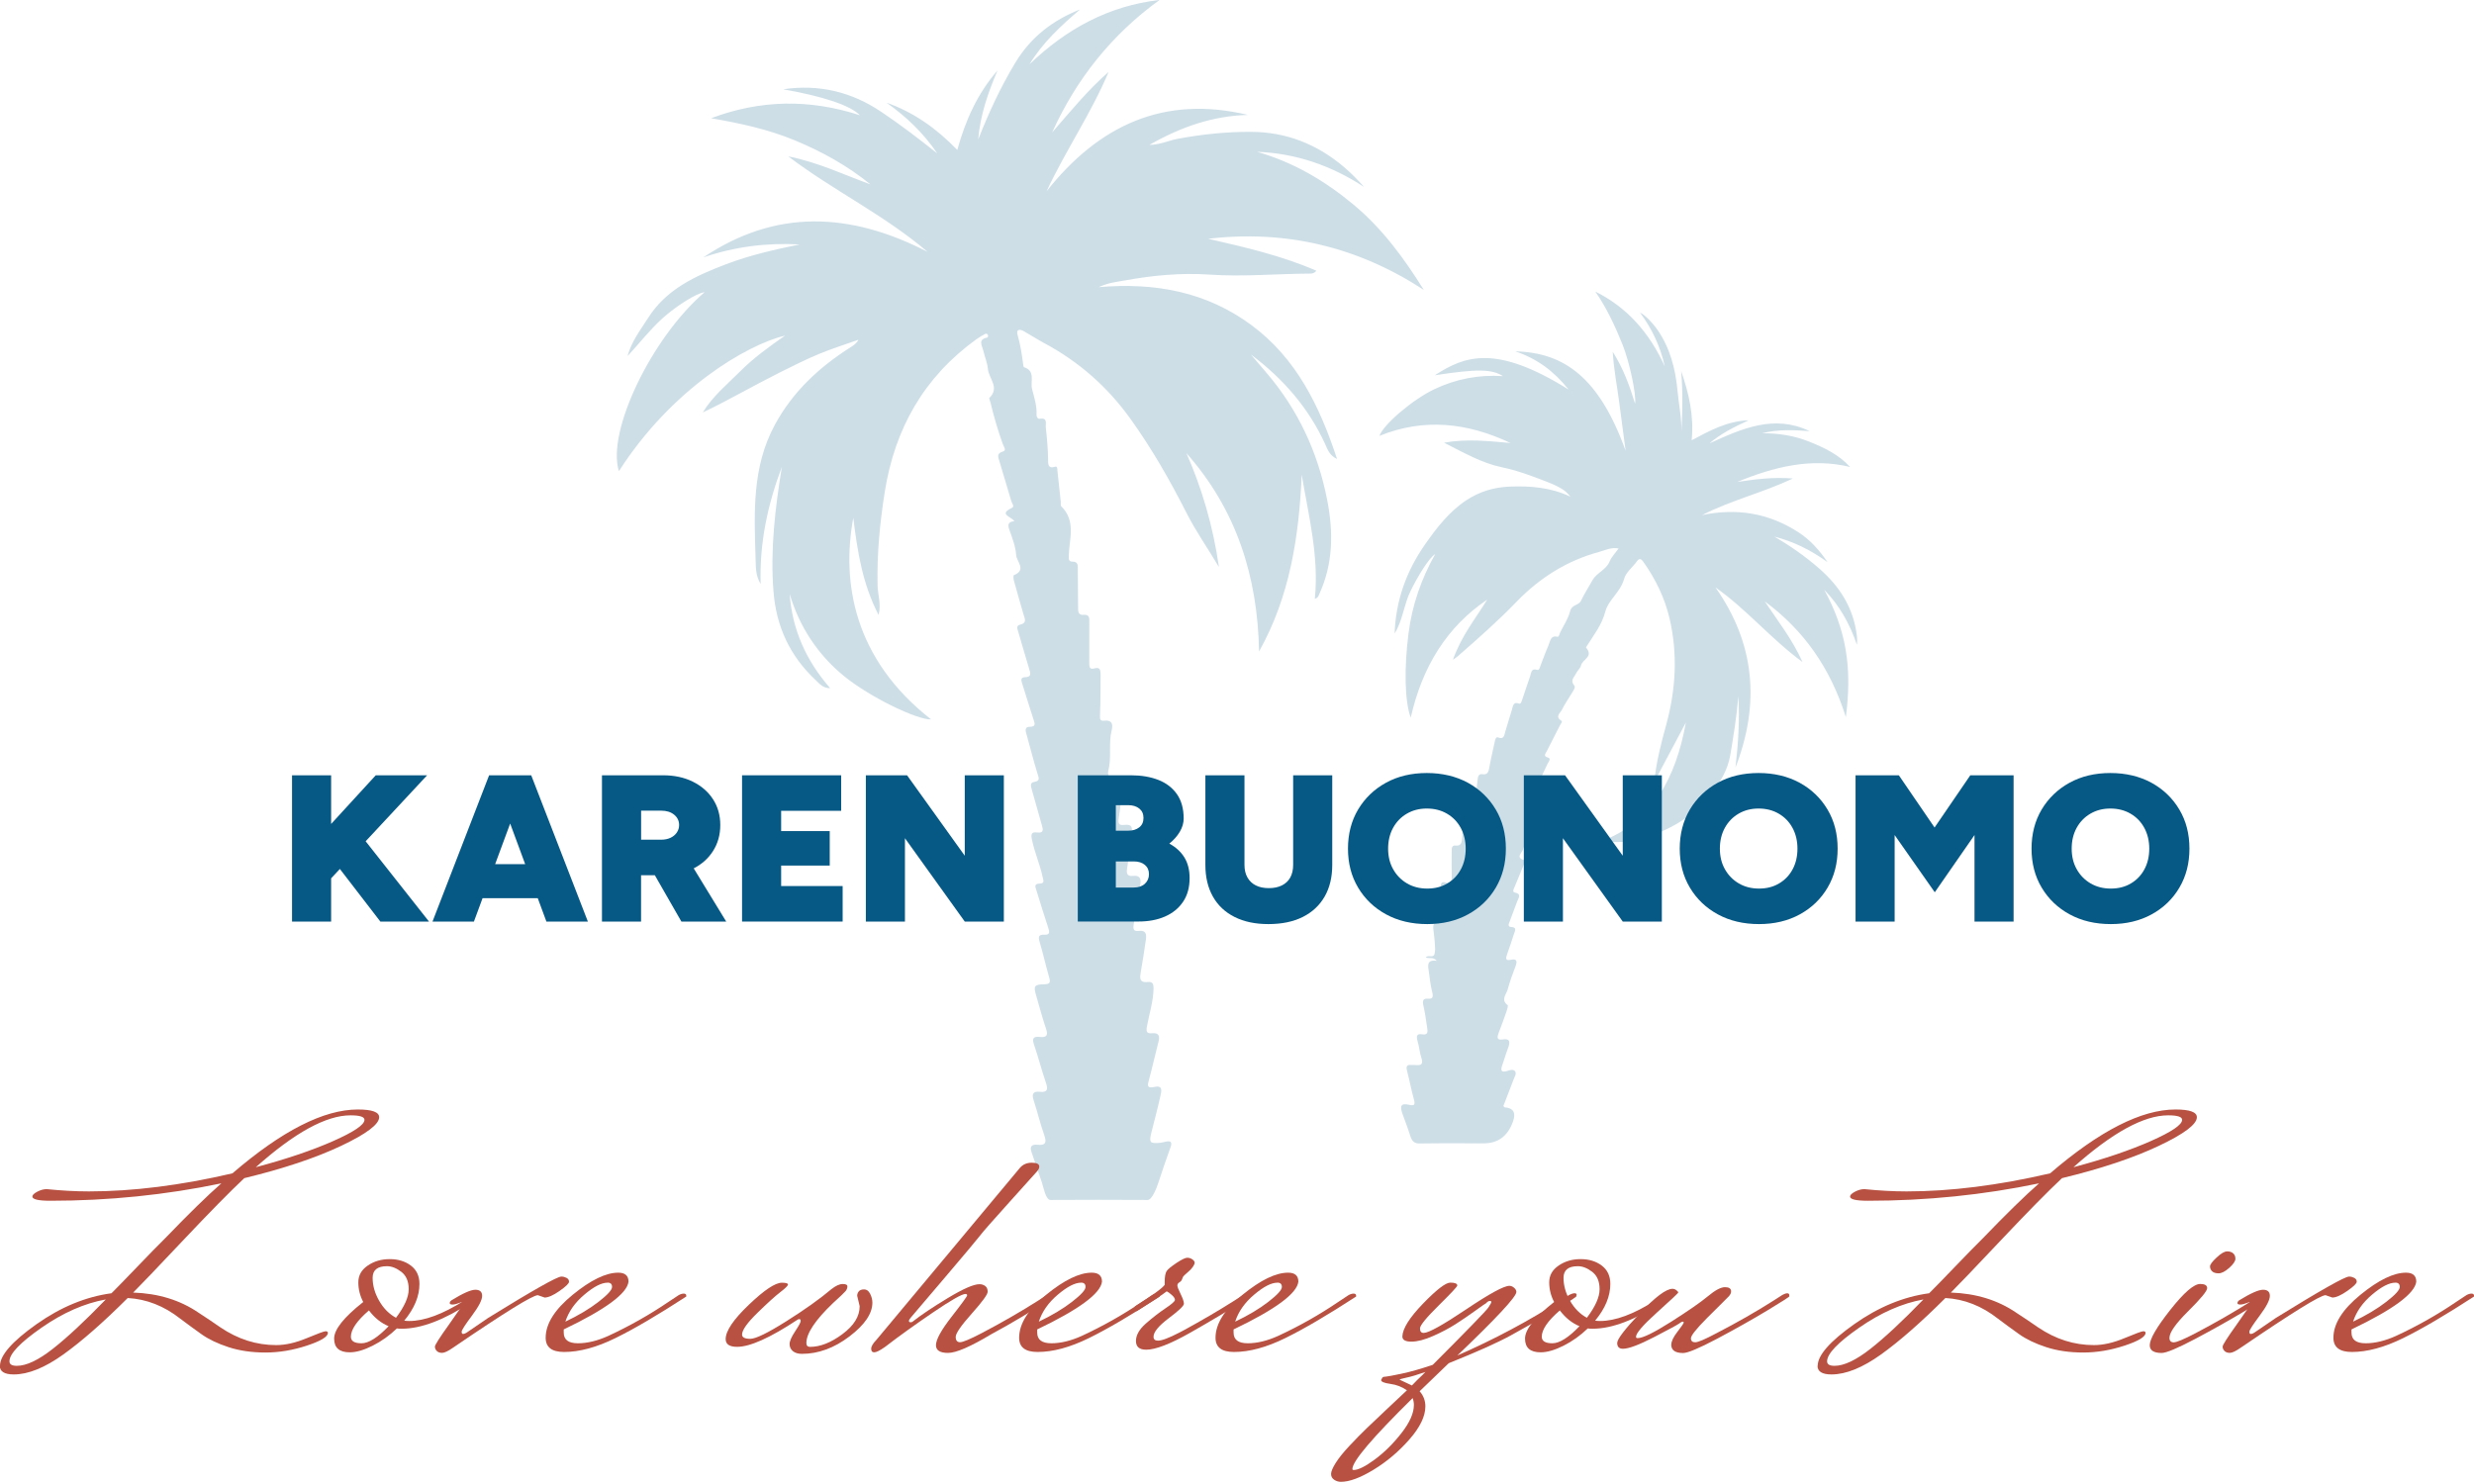 <?xml version="1.0" encoding="UTF-8"?><svg id="a" xmlns="http://www.w3.org/2000/svg" viewBox="0 0 500 300"><g id="b"><path id="c" d="M143.72,23.9c9.89-3.73,19.84-3.93,30.07-.6-1.95-2.01-7.44-3.82-15.51-5.25,7.24-1.07,13.8.51,19.83,4.56,3.9,2.61,7.61,5.47,11.3,8.39-2.75-4.08-6.24-7.4-10.24-10.25,5.47,1.94,10.07,5.19,14.3,9.56,1.67-6.06,4.12-11.46,8.13-16.06-1.92,4.48-3.5,9.03-3.9,13.94,2.12-5.37,4.52-10.59,7.51-15.53,3.11-5.15,7.55-8.57,13.07-10.75-3.85,3.29-7.55,6.69-10.22,11.09,7.41-7.12,15.96-11.82,26.29-13.01-9.67,7-16.81,15.97-21.71,26.78,3.67-4.2,7.18-8.54,11.41-12.23-3.53,8.39-8.68,15.87-12.54,24.13,10.53-13.29,23.68-19.51,40.69-15.44-7.04.2-13.48,2.39-19.92,6.07,2.26-.06,3.92-.9,5.68-1.23,4.93-.92,9.87-1.44,14.89-1.42,7.16.04,13.37,2.52,18.78,7.12,1.43,1.22,2.76,2.57,4.05,4.02-6.58-4.3-13.73-6.8-21.63-7.1,7.32,2.09,13.7,5.84,19.52,10.69,5.82,4.85,10.2,10.84,14.18,17.22-13.3-8.68-27.8-12.18-43.57-10.33,7.38,1.7,14.77,3.38,21.87,6.46-.37.48-.83.58-1.3.58-6.78.03-13.53.67-20.34.2-5.65-.39-11.38.15-17.01,1.17-1.66.3-3.36.45-5.36,1.37,11.47-1,21.84.98,30.89,7.68,9.07,6.71,13.76,16.34,17.29,27.05-1.53-.71-1.9-1.9-2.38-2.95-3.37-7.4-8.54-13.31-15.03-18.16,1.02,1.2,2.03,2.4,3.06,3.59,6.44,7.49,10.47,16.14,12.36,25.83,1.27,6.51,1.22,12.89-1.62,19.04-.15.33-.22.74-.88.92.87-8.6-1.27-16.8-2.65-25.09-.55,12.48-2.38,24.6-8.62,35.74-.28-15.13-4.57-28.67-14.68-40.09,3.15,7.2,5.36,14.65,6.57,23.02-2.34-3.93-4.66-7.22-6.49-10.82-3.37-6.64-7.05-13.09-11.4-19.15-4.65-6.48-10.44-11.56-17.44-15.31-1.39-.75-2.72-1.62-4.1-2.39-.31-.18-.77-.36-1.05-.25-.39.15-.31.68-.21,1.02.57,1.96.87,3.96,1.13,5.98.02.18.07.48.17.52,2.36.74,1.25,2.92,1.61,4.36.42,1.68,1.01,3.42.91,5.23-.02.41.25.9.61.84,1.73-.29,1.18.96,1.27,1.78.24,2.15.43,4.29.46,6.46.01.71-.13,1.96,1.43,1.45.5-.17.43.51.46.84.24,2.08.45,4.16.67,6.24.03.32-.07.76.11.93,3.01,2.96,1.6,6.58,1.51,9.99-.02.65-.06,1.19.77,1.19,1.19,0,1.04.85,1.05,1.61.02,2.55.05,5.1.06,7.65,0,.81,0,1.59,1.16,1.49,1.19-.1,1.12.73,1.11,1.51,0,2.74,0,5.49-.01,8.23,0,.81.04,1.39,1.15,1.07.99-.29,1.15.41,1.14,1.22-.04,2.74.01,5.49-.12,8.22-.04.83,0,1.26.89,1.15,1.56-.19,1.76.77,1.48,1.88-.69,2.69.01,5.48-.67,8.16-.26,1.01.19,1.6,1.32,1.46,1.15-.14,1.34.49,1.36,1.49.05,2.24-.24,4.46-.59,6.64-.19,1.2.03,1.56,1.13,1.44,1.56-.17,1.66.43,1.47,1.89-.3,2.26-.51,4.53-.9,6.79-.14.82-.19,1.79,1.13,1.63,1.77-.21,1.7.97,1.46,2.06-.55,2.55-.82,5.14-1.26,7.7-.18,1.05-.01,1.49,1.04,1.36,1.48-.19,1.56.74,1.41,1.77-.3,2.13-.63,4.26-1,6.39-.21,1.23-.45,2.38,1.44,2.17.99-.11,1.12.51,1.11,1.32-.04,2.63-.87,5.12-1.34,7.67-.2,1.09,0,1.45,1.04,1.36,1.43-.13,1.59.61,1.29,1.77-.65,2.52-1.21,5.06-1.89,7.57-.3,1.12-.58,1.9,1.16,1.51,1.71-.38,1.31,1,1.13,1.83-.54,2.48-1.21,4.93-1.82,7.39-.51,2.06-.32,2.28,1.85,2.07.38-.04.74-.15,1.11-.23,1.03-.22,1.25.17.91,1.12-.85,2.39-1.69,4.79-2.47,7.2-.27.84-1.23,3.48-2.17,3.48-6.74-.04-12.91-.04-19.65,0-.93,0-1.42-2.65-1.69-3.47-.71-2.1-1.45-4.19-2.15-6.3-.4-1.2.26-1.49,1.27-1.39,1.56.15,1.87-.41,1.35-1.89-.82-2.33-1.39-4.75-2.16-7.11-.42-1.28-.11-1.84,1.24-1.71,1.47.15,1.73-.4,1.26-1.77-.89-2.58-1.55-5.23-2.44-7.81-.45-1.32.02-1.64,1.18-1.51,1.53.17,1.68-.44,1.23-1.76-.74-2.16-1.3-4.38-1.95-6.57-.58-1.94-.42-2.28,1.6-2.31,1.24-.02,1.31-.42,1.01-1.44-.69-2.38-1.23-4.8-1.93-7.17-.3-.99-.19-1.46.94-1.41,1.27.06,1.06-.64.78-1.49-.82-2.47-1.58-4.96-2.35-7.45-.2-.66-.59-1.38.67-1.4,1.06-.02.71-.7.57-1.36-.54-2.55-1.63-4.94-2.15-7.51-.23-1.13-.13-1.6,1.05-1.46,1.36.15,1.22-.55.95-1.48-.7-2.38-1.32-4.77-2.02-7.15-.19-.65-.43-1.43.41-1.57,1.31-.22,1.02-.76.73-1.68-.84-2.73-1.52-5.5-2.3-8.25-.2-.7-.08-1.24.66-1.23,1.42,0,1.1-.69.81-1.56-.79-2.41-1.52-4.84-2.29-7.26-.2-.62-.3-1.19.59-1.21,1.38-.03,1.12-.79.85-1.68-.76-2.49-1.47-4.99-2.2-7.48-.16-.55-.49-1.26.3-1.44,1.57-.36.99-1.28.73-2.18-.65-2.25-1.3-4.5-1.92-6.76-.1-.35-.13-1.04,0-1.09,2.62-1.04.55-2.76.46-4.03-.11-1.73-.77-3.46-1.37-5.12-.39-1.08-.24-1.65.99-1.75-.52-.93-3.32-1.37-.46-2.71.57-.26-.03-.94-.15-1.37-.77-2.69-1.61-5.35-2.39-8.03-.21-.74-.68-1.58.65-1.96.88-.25.23-.98.08-1.4-1.03-2.81-1.85-5.67-2.55-8.57-.07-.31-.32-.78-.21-.89,2.15-2.09-.14-3.94-.31-5.89-.11-1.25-.65-2.45-.93-3.68-.23-1-1.16-2.28.82-2.63.08-.01.19-.34.14-.47-.09-.25-.34-.41-.61-.25-.61.34-1.22.68-1.78,1.09-10.54,7.63-16.44,17.99-18.48,30.83-1,6.31-1.6,12.59-1.45,18.96.04,1.86.77,3.69.2,5.91-3.29-6.35-4.29-12.98-5.11-19.65-2.39,12.99.04,28.51,15.73,40.77-2.7.15-12.36-4.46-17.63-8.78-5.31-4.35-8.97-9.93-10.96-16.58.53,7.22,3.32,13.47,8.19,19.05-1.48.02-2.22-.97-2.96-1.66-5.16-4.85-7.94-10.75-8.5-17.95-.66-8.51.35-16.81,1.7-25.14-2.83,7.53-4.55,15.28-4.29,23.68-1.06-1.73-.97-3.49-1.02-5.03-.29-9.28-.77-18.59,3.92-27.21,3.65-6.69,8.96-11.61,15.27-15.61.58-.37,1.17-.74,1.6-1.52-2.66.95-5.36,1.79-7.97,2.87-2.69,1.12-5.31,2.44-7.92,3.74-2.61,1.31-5.18,2.7-7.76,4.07-2.57,1.37-5.12,2.76-7.81,4.01,1.97-3.26,4.91-5.65,7.54-8.29,2.68-2.69,5.76-4.93,9.1-7.25-7.81,1.87-22.98,10.83-33.59,27.41-2.54-7.91,6.57-26.97,17.3-36.16-1.57.12-5.9,2.89-8.59,5.35-2.54,2.32-4.62,5.03-6.97,7.55.78-2.92,2.6-5.27,4.17-7.73,3.69-5.81,9.56-8.47,15.67-10.81,4.86-1.86,9.89-2.99,14.96-4.03-6.67-.36-13.17.45-19.48,2.62,14.62-9.82,29.62-9.2,45.33-1.11-8.89-7.56-18.96-12.33-28.17-19.31,6.13,1.22,11.26,3.73,16.61,5.66-4.62-3.75-9.73-6.59-15.21-8.87-5.47-2.28-11.19-3.49-16.99-4.5Z" style="fill:#cddee7; stroke-width:0px;"/><path id="d" d="M336.45,74.04c-.9-4.04-2.6-7.62-5-10.85.95.42,2.59,2.12,3.56,3.53,2.49,3.61,3.6,7.8,4.01,12.22.26,2.77.85,5.51.8,8.33.21-4.08.31-8.16-.06-12.25,1.55,4.44,2.62,8.97,2.13,13.98,3.64-1.93,7.1-3.86,11.51-4.04-3.02,1.4-5.62,2.71-7.93,4.68,6.56-3,13.11-5.93,20.26-2.48-3.2-.25-6.4-.39-9.59.42,3.25,0,6.44.47,9.47,1.69,2.98,1.19,5.93,2.57,8.3,5.13-7.96-1.92-15.44.01-22.8,3.02,3.61-.52,7.21-1.02,11.24-.69-6.2,2.92-12.51,4.4-18.35,7.4,6.89-1.45,13.4-.46,19.48,3.48,2.35,1.52,4.22,3.61,5.87,6.04-3.33-2.43-6.89-4.19-10.77-5.17,3.19,1.83,6.21,3.95,9.03,6.4,4.07,3.55,7,7.88,7.68,13.76.06.56.05,1.13,0,1.72-1.45-4.27-3.56-8.02-6.61-11.13,2.06,3.78,3.6,7.77,4.33,12.11.74,4.36.67,8.74.04,13.62-3.17-10.1-8.68-17.7-16.38-23.38,2.57,3.89,5.49,7.52,7.62,12.25-6.38-4.67-11.35-10.71-17.59-15.08,7.96,11.29,9.07,23.46,4.04,36.42.55-4.78.88-9.59.58-14.44-.32,4-.96,7.94-1.62,11.88-.5,2.98-1.97,5.39-3.67,7.6-4.28,5.55-9.91,8.4-16.28,9.74-1.99.42-3.97.28-6.08.12,10.36-3.99,15.03-12.85,17.05-24.01-2.12,3.99-4.24,7.98-6.37,11.97.37-4.04,1.4-7.84,2.43-11.64,1.91-7.04,2.31-14.15.66-21.29-.98-4.24-2.86-8.05-5.3-11.5-.39-.55-.77-.9-1.32-.13-.86,1.21-2.22,2.22-2.59,3.57-.74,2.69-3.15,4.2-3.78,6.56-.75,2.83-2.37,4.78-3.76,7.02-.06.09-.17.26-.15.29,1.61,1.85-.74,2.38-1.01,3.6-.14.62-.77,1.08-1.04,1.68-.33.72-1.22,1.34-.34,2.38.33.38-.14.97-.38,1.39-.7,1.2-1.52,2.32-2.13,3.57-.3.6-1.44,1.35-.08,2.17.28.17-.11.59-.26.87-.91,1.79-1.84,3.57-2.74,5.37-.22.44-.73.9.26,1.19.76.22.14.86-.03,1.22-.82,1.78-1.69,3.52-2.54,5.28-.13.28-.5.74-.1.84,1.56.38.54,1.24.29,1.84-.42,1.04-1.12,1.96-1.42,3.03-.23.8-1.87,1.81.03,2.67.27.12.02.52-.08.76-.4.99-.89,1.95-1.18,2.98-.19.66-1.56,1.6.23,2.12.44.13.03.71-.1,1.03-.59,1.46-1.21,2.91-1.81,4.37-.16.4-.54,1.03.02,1.15,1.45.29.75,1.11.48,1.84-.48,1.33-.99,2.64-1.48,3.96-.17.47-.51,1.14.26,1.17,1.27.06.79.77.57,1.44-.44,1.34-.86,2.69-1.35,4.01-.35.94-.35,1.44.77,1.18,1.15-.26,1.32.26.89,1.37-.59,1.52-1.14,3.07-1.57,4.65-.27.99-1.46,2.07,0,3.15.13.09-.09.86-.23,1.27-.5,1.44-1.02,2.87-1.57,4.29-.35.9-.44,1.57.76,1.38,1.54-.25,1.6.52,1.09,1.82-.43,1.1-.73,2.26-1.14,3.37-.43,1.16-.1,1.51.95,1.19.55-.17,1.25-.43,1.62.03.39.49-.09,1.16-.3,1.72-.67,1.79-1.37,3.56-2.04,5.31.12.14.18.27.25.28q2.64.19,1.69,2.86-1.56,4.42-5.92,4.42c-4.29,0-8.59-.04-12.88.03-1.07.02-1.6-.39-1.94-1.47-.47-1.51-1.04-2.98-1.58-4.47-.61-1.67-.3-2.25,1.23-1.9,1.16.27,1.4.07,1.03-1.21-.52-1.85-.86-3.76-1.35-5.62-.25-.93-.04-1.29.83-1.2.31.03.62-.02.93.01,1.04.11,1.59-.11,1.12-1.5-.36-1.06-.42-2.24-.75-3.31-.33-1.07-.13-1.58.91-1.4,1.3.23,1.13-.66,1-1.51-.22-1.4-.4-2.82-.72-4.19-.24-1.01-.17-1.59.91-1.5.99.08,1.09-.37.85-1.35-.33-1.31-.49-2.68-.67-4.03-.16-1.19-.57-2.59,1.6-2.27-.78-.91-1.59-.34-2.23-.71.51-.57,1.52.22,1.77-.68.19-.68.1-1.48.06-2.22-.05-.91-.19-1.81-.29-2.72-.1-.92.04-1.62,1.11-1.48.92.12.91-.35.82-1.22-.18-1.87-.08-3.77-.37-5.64-.12-.8-.1-1.52,1.03-1.13.91.31,1.14-.34,1.12-1.25-.04-1.66-.02-3.32-.01-4.99,0-.64-.05-1.38.82-1.27,1.18.14,1.24-.83,1.3-1.65.1-1.37.07-2.75.07-4.12,0-.66.14-1.2.85-1.08,1.38.23,1.47-.84,1.62-1.88.21-1.58.45-3.15.6-4.74.07-.74.36-1.05.99-.95.85.13,1.16-.3,1.32-1.2.31-1.79.75-3.55,1.12-5.33.1-.47.22-1.09.7-.9,1.23.49,1.23-.54,1.47-1.29.44-1.41.83-2.83,1.28-4.23.24-.74.24-1.8,1.46-1.33.4.15.52-.46.65-.82.54-1.55,1.06-3.1,1.58-4.65.25-.76.24-1.74,1.45-1.34.43.14.55-.58.71-.98.52-1.31.97-2.65,1.55-3.93.37-.81.4-2.13,1.81-1.79.34.08.42-.59.59-.92.7-1.4,1.61-2.74,1.99-4.24.36-1.42,1.71-1.09,2.21-2.14.67-1.41,1.53-2.71,2.28-4.08.89-1.61,2.77-2.07,3.52-3.89.37-.9,1.11-1.62,1.79-2.57-1.48-.31-2.73.36-3.94.69-6.34,1.71-11.93,5.15-16.67,10.06-3.78,3.92-7.81,7.46-11.86,11-.19.17-.41.31-1.01.75,1.71-4.86,4.57-8.33,6.92-12.16-8.13,5.48-13.11,13.52-15.45,23.84-1.23-3.26-1.35-9.97-.45-17.02.73-5.73,2.57-10.99,5.39-16.03-1.25.78-3.46,4.36-5,7.51-1.33,2.73-1.58,5.96-3.2,8.54.24-6.74,2.43-12.66,6.1-17.93,2.4-3.45,4.96-6.74,8.4-9.01,2.68-1.76,5.58-2.62,8.67-2.75,4.2-.18,8.34.13,12.35,2.03-.92-1.24-2.16-2.01-4.98-3.1-2.92-1.13-5.84-2.22-8.89-2.85-4.04-.84-7.66-2.94-11.66-4.96,4.7-.84,9.06-.31,13.43.06-8.64-4.08-17.42-5.12-26.49-1.44.84-2.36,6.81-7.4,11.11-9.44,4.39-2.08,8.97-2.95,13.86-2.64-2.25-1.45-5.31-1.47-13.77-.17,6.03-3.93,12.34-6.31,27.04,2.89-2.98-3.72-6.33-6.22-10.78-7.73,9.84.25,16.95,5.23,22.3,20.11-.43-3.25-.88-6.5-1.29-9.75-.41-3.26-1.09-6.49-1.32-10.28,2.18,3.45,3.41,6.89,4.52,10.51.28-1.88-1.13-8.45-2.55-12-1.51-3.74-3.2-7.37-5.48-10.66,6.35,3.13,10.91,8.26,14.02,15.09Z" style="fill:#cddee7; stroke-width:0px;"/></g><path d="M0,276.11c0-2.13,2.46-4.93,7.37-8.41,4.92-3.48,9.97-5.56,15.16-6.26,1.05-1.04,2.76-2.8,5.14-5.28,2.37-2.48,4.31-4.45,5.8-5.93,4.69-4.87,8.45-8.54,11.27-11.01-11.27,2.35-22.78,3.52-34.55,3.52-2.43,0-3.65-.28-3.65-.85,0-.3.33-.63.99-.98.66-.35,1.3-.52,1.91-.52,2.98.3,5.83.46,8.53.46,8.89,0,18.56-1.22,29-3.65,10-8.6,18.45-12.91,25.35-12.91,2.87,0,4.31.52,4.31,1.56,0,1.43-2.57,3.37-7.71,5.8-5.14,2.43-11.66,4.61-19.55,6.52-2.87,2.69-7.02,6.91-12.43,12.64-5.41,5.74-8.76,9.23-10.03,10.49,5.08.17,9.47,1.52,13.17,4.04,1.54,1,3.04,2,4.47,3,3.53,2.39,7.29,3.58,11.27,3.58,1.88,0,3.94-.47,6.17-1.4,2.24-.93,3.51-1.4,3.81-1.4s.46.11.46.33c0,.78-1.41,1.64-4.23,2.57-2.82.93-5.61,1.4-8.37,1.4s-5.25-.36-7.46-1.08c-2.21-.72-4.05-1.6-5.51-2.64-1.46-1.04-2.89-2.09-4.27-3.13-3.26-2.56-6.79-3.95-10.61-4.17-4.92,4.91-9.25,8.71-13.01,11.41-3.76,2.69-7.1,4.04-10.02,4.04-1.88,0-2.82-.59-2.82-1.76ZM3.4,276.11c1.93,0,4.36-1.15,7.29-3.45s6.49-5.63,10.69-9.97c-4.31.78-8.63,2.68-12.97,5.7-4.34,3.02-6.5,5.29-6.5,6.81,0,.61.5.91,1.49.91ZM70.84,225.47c-4.92,0-11.3,3.5-19.14,10.49,6.19-1.65,11.39-3.41,15.62-5.28,4.22-1.87,6.34-3.3,6.34-4.3,0-.61-.94-.91-2.82-.91Z" style="fill:#b85141; stroke-width:0px;"/><path d="M82.69,267.05c3.09,0,6.79-1.37,11.1-4.11l1.41.33c-5.41,3.56-10.08,5.34-14,5.34-.44,0-.77-.02-.99-.06-1.49,1.43-3.12,2.6-4.89,3.49-1.77.89-3.31,1.34-4.64,1.34-2.1,0-3.15-.92-3.15-2.77s1.96-4.31,5.88-7.4c-.66-1.26-.99-2.58-.99-3.98s.63-2.52,1.91-3.39c1.27-.87,2.75-1.3,4.43-1.3s3.11.43,4.27,1.3,1.74,2.11,1.74,3.71c0,2.48-1.02,4.95-3.07,7.43.22.04.55.07.99.07ZM70.92,270.25c0,.87.72,1.3,2.15,1.3s3.26-1.15,5.47-3.45c-1.49-.61-2.82-1.67-3.98-3.19-2.43,2.09-3.65,3.87-3.65,5.34ZM80.03,266.4c1.71-2.26,2.57-4.18,2.57-5.77s-.5-2.76-1.49-3.52c-.99-.76-1.96-1.14-2.9-1.14-1.93,0-2.9.78-2.9,2.35s.44,3.12,1.33,4.66c.88,1.54,2.02,2.68,3.4,3.42Z" style="fill:#b85141; stroke-width:0px;"/><path d="M110.03,262.29l-1.33-.46c-1.05,0-6.77,3.54-17.15,10.62-.99.69-1.73,1.04-2.2,1.04s-.83-.13-1.08-.39c-.25-.26-.37-.55-.37-.88s.94-1.8,2.82-4.43c1.88-2.63,2.82-4.04,2.82-4.24s-.11-.29-.33-.29c-.77.3-1.35.46-1.74.46s-.58-.1-.58-.29.11-.38.33-.55c2.32-1.43,3.94-2.15,4.85-2.15s1.37.41,1.37,1.24-.69,2.16-2.07,4.01c-1.38,1.85-2.07,2.92-2.07,3.23s.1.46.29.46.43-.09.7-.26c.28-.17,1.74-1.17,4.39-3,9-5.56,13.92-8.34,14.75-8.34h.08c.33,0,.66.09.99.26.33.17.5.43.5.78s-.64.97-1.91,1.86c-1.27.89-2.29,1.34-3.07,1.34Z" style="fill:#b85141; stroke-width:0px;"/><path d="M137.12,261.84c.39-.22.75-.33,1.08-.33s.5.15.5.46v.13c-5.75,3.74-10.52,6.54-14.33,8.41-3.81,1.87-7.26,2.8-10.36,2.8-2.49,0-3.73-.96-3.73-2.87,0-2.82,1.82-5.72,5.47-8.7,3.65-2.98,6.71-4.46,9.2-4.46,1.38,0,2.07.61,2.07,1.82-.28,2.39-4.64,5.61-13.09,9.65v.65c0,1.43.95,2.15,2.86,2.15s3.96-.5,6.17-1.5c4.31-2,8.34-4.28,12.1-6.84l2.07-1.37ZM122.79,259.3c-1.22,0-2.78.8-4.68,2.41-1.91,1.61-3.19,3.43-3.85,5.47,2.65-1.26,4.89-2.6,6.71-4.01,1.82-1.41,2.73-2.41,2.73-3s-.3-.88-.91-.88Z" style="fill:#b85141; stroke-width:0px;"/><path d="M173.74,264.05l-.5-2.09c0-.35.11-.65.33-.91.22-.26.58-.39,1.08-.39s.9.29,1.2.88c.3.59.46,1.18.46,1.79,0,2.22-1.55,4.5-4.64,6.84-3.09,2.35-6.3,3.52-9.61,3.52-.77,0-1.38-.19-1.82-.55-.44-.37-.66-.85-.66-1.43s.37-1.44,1.12-2.57c.75-1.13,1.12-1.83,1.12-2.08s-.08-.39-.25-.39-.3.04-.41.13c-5.52,3.65-9.58,5.47-12.18,5.47-1.55,0-2.32-.52-2.32-1.56,0-1.65,1.56-3.96,4.68-6.94,3.12-2.98,5.34-4.46,6.67-4.46.83,0,1.24.12,1.24.36s-.51.75-1.53,1.53c-1.02.78-2.57,2.18-4.64,4.2s-3.11,3.49-3.11,4.4c0,.56.55.85,1.66.85s3.53-1.18,7.29-3.55c3.76-2.37,6.79-4.53,9.11-6.49.88-.69,1.64-1.04,2.28-1.04s.95.16.95.49-.12.64-.37.95c-.25.3-1.09,1.11-2.53,2.41-3.59,3.43-5.39,6.13-5.39,8.08,0,.52.25.78.75.78,2.04,0,4.23-.86,6.54-2.58,2.32-1.72,3.48-3.59,3.48-5.64Z" style="fill:#b85141; stroke-width:0px;"/><path d="M211.6,261.77c.39-.22.75-.33,1.08-.33s.5.13.5.39v.2c-4.36,2.87-8.64,5.43-12.84,7.69-4.2,2.52-7.11,3.78-8.74,3.78s-2.44-.52-2.44-1.56c0-1.13,1.05-3.04,3.15-5.74,2.1-2.69,3.15-4.14,3.15-4.33s-.11-.29-.33-.29c-.72,0-2.91,1.25-6.59,3.75-3.67,2.5-6.89,4.81-9.65,6.94-1.05.74-1.78,1.11-2.2,1.11s-.62-.24-.62-.72.36-1.09,1.08-1.83l28.92-34.67c.61-.74,1.42-1.11,2.44-1.11s1.53.26,1.53.78c0,.3-.15.63-.46.98-.3.35-2.17,2.42-5.59,6.22-3.43,3.8-5.4,6.05-5.92,6.75-.53.7-2.93,3.56-7.21,8.6-4.28,5.04-6.55,7.7-6.79,7.98-.25.28-.37.51-.37.68s.1.26.29.26.32-.02.37-.06c1.77-1.39,4.18-3.01,7.25-4.86s5.18-2.77,6.34-2.77c.44,0,.83.12,1.16.36.33.24.5.63.5,1.17s-1.08,2.02-3.23,4.43-3.23,3.98-3.23,4.69.29,1.08.87,1.08,2.03-.61,4.35-1.82c4.14-2.17,7.95-4.37,11.43-6.58l1.82-1.17Z" style="fill:#b85141; stroke-width:0px;"/><path d="M232.81,261.84c.39-.22.75-.33,1.08-.33s.5.15.5.46v.13c-5.75,3.74-10.52,6.54-14.33,8.41-3.81,1.87-7.26,2.8-10.36,2.8-2.49,0-3.73-.96-3.73-2.87,0-2.82,1.82-5.72,5.47-8.7,3.65-2.98,6.71-4.46,9.2-4.46,1.38,0,2.07.61,2.07,1.82-.28,2.39-4.64,5.61-13.09,9.65v.65c0,1.43.95,2.15,2.86,2.15s3.96-.5,6.17-1.5c4.31-2,8.34-4.28,12.1-6.84l2.07-1.37ZM218.48,259.3c-1.22,0-2.78.8-4.68,2.41-1.91,1.61-3.19,3.43-3.85,5.47,2.65-1.26,4.89-2.6,6.71-4.01,1.82-1.41,2.73-2.41,2.73-3s-.3-.88-.91-.88Z" style="fill:#b85141; stroke-width:0px;"/><path d="M251.2,261.84c.39-.22.75-.33,1.08-.33s.5.15.5.46v.13c-4.14,2.61-8.23,5.05-12.26,7.33-4.03,2.28-6.99,3.42-8.87,3.42-1.38,0-2.07-.59-2.07-1.76s.66-2.35,1.99-3.52c1.33-1.17,2.64-2.19,3.94-3.06,1.3-.87,1.95-1.44,1.95-1.73s-.21-.61-.62-.98c-.41-.37-.76-.62-1.04-.75-.94.74-2.98,2.08-6.13,4.04l-.33-.98c3.48-2.17,5.5-3.63,6.05-4.37v-.59c0-1.08.14-1.82.41-2.22.28-.39.94-.93,1.99-1.63,1.05-.69,1.77-1.04,2.15-1.04s.73.11,1.04.33c.3.22.46.43.46.65s-.1.47-.29.75c-.19.28-.39.52-.58.72-.19.2-.46.43-.79.72-.33.28-.54.48-.62.59-.08.11-.17.29-.25.55s-.26.48-.54.65c-.28.17-.42.39-.42.65s.22.84.66,1.73c.44.89.66,1.54.66,1.96s-1.02,1.39-3.07,2.93c-2.04,1.54-3.07,2.79-3.07,3.75,0,.52.3.78.91.78.77,0,2.21-.54,4.31-1.63l.99-.52c3.59-1.96,6.96-3.93,10.11-5.93l1.74-1.11Z" style="fill:#b85141; stroke-width:0px;"/><path d="M272.5,261.84c.39-.22.75-.33,1.08-.33s.5.15.5.46v.13c-5.75,3.74-10.52,6.54-14.33,8.41-3.81,1.87-7.26,2.8-10.36,2.8-2.49,0-3.73-.96-3.73-2.87,0-2.82,1.82-5.72,5.47-8.7,3.65-2.98,6.71-4.46,9.2-4.46,1.38,0,2.07.61,2.07,1.82-.28,2.39-4.64,5.61-13.09,9.65v.65c0,1.43.95,2.15,2.86,2.15s3.96-.5,6.17-1.5c4.31-2,8.34-4.28,12.1-6.84l2.07-1.37ZM258.16,259.3c-1.22,0-2.78.8-4.68,2.41-1.91,1.61-3.19,3.43-3.85,5.47,2.65-1.26,4.89-2.6,6.71-4.01,1.82-1.41,2.73-2.41,2.73-3s-.3-.88-.91-.88Z" style="fill:#b85141; stroke-width:0px;"/><path d="M279.12,278.98c.17-.35.29-.54.37-.59.08-.04.29-.08.62-.1.33-.02,1.38-.22,3.15-.59s3.87-.97,6.3-1.79c7.07-7.08,10.81-10.94,11.23-11.57s.62-1.01.62-1.14-.11-.2-.33-.2-.47.15-.75.46c-.11.04-.84.55-2.2,1.53s-2.68,1.88-3.98,2.71c-1.3.83-2.8,1.62-4.52,2.38-1.71.76-3.18,1.14-4.39,1.14s-1.82-.35-1.82-1.04c.05-1.61,1.45-3.82,4.18-6.65,2.73-2.82,4.57-4.24,5.51-4.24s1.41.2,1.41.59c0,.22-1.26,1.56-3.77,4.04s-3.77,4.02-3.77,4.63.25.91.75.91c.99,0,3.85-1.59,8.58-4.76,4.72-3.17,7.63-4.76,8.74-4.76.33,0,.65.13.95.39.3.26.46.54.46.85,0,.96-3.98,5.24-11.93,12.84,7.46-3.26,14.39-6.95,20.8-11.08l1.82-1.17c.44-.22.8-.33,1.08-.33s.41.11.41.33l-.08.26c.28,0-1.19.96-4.39,2.87-3.2,1.91-6.16,3.61-8.87,5.08-2.71,1.48-6.88,3.34-12.51,5.6l-5.88,5.67c.77.87,1.16,1.89,1.16,3.06,0,2-1.08,4.23-3.23,6.68-2.15,2.45-4.57,4.5-7.25,6.13-2.68,1.63-4.87,2.44-6.59,2.44-.5,0-.95-.14-1.37-.42-.41-.28-.62-.67-.62-1.17s.32-1.25.95-2.25c.63-1,1.57-2.16,2.82-3.49,1.24-1.33,2.42-2.52,3.52-3.58,1.11-1.07,2.51-2.4,4.23-4.01,1.71-1.61,2.98-2.8,3.81-3.58-.99-.7-2.11-1.13-3.36-1.3-1.24-.17-1.86-.43-1.86-.78ZM285.75,284c0-.43-.08-.89-.25-1.37-8.12,7.99-12.18,12.77-12.18,14.34,0,.13.08.2.25.2.94,0,2.38-.72,4.31-2.15,1.93-1.43,3.73-3.22,5.38-5.34,1.66-2.13,2.49-4.02,2.49-5.67ZM285.34,280.09l1.08-1.11c.88-.83,1.44-1.37,1.66-1.63-1.6.56-2.87.95-3.81,1.14-.94.2-1.41.34-1.41.42l2.49,1.17Z" style="fill:#b85141; stroke-width:0px;"/><path d="M323.37,267.05c3.09,0,6.79-1.37,11.1-4.11l1.41.33c-5.41,3.56-10.08,5.34-14,5.34-.44,0-.77-.02-.99-.06-1.49,1.43-3.12,2.6-4.89,3.49-1.77.89-3.31,1.34-4.64,1.34-2.1,0-3.15-.92-3.15-2.77s1.96-4.31,5.88-7.4c-.66-1.26-.99-2.58-.99-3.98s.63-2.52,1.91-3.39c1.27-.87,2.75-1.3,4.43-1.3s3.11.43,4.27,1.3,1.74,2.11,1.74,3.71c0,2.48-1.02,4.95-3.07,7.43.22.04.55.07.99.07ZM311.6,270.25c0,.87.72,1.3,2.15,1.3s3.26-1.15,5.47-3.45c-1.49-.61-2.82-1.67-3.98-3.19-2.43,2.09-3.65,3.87-3.65,5.34ZM320.71,266.4c1.71-2.26,2.57-4.18,2.57-5.77s-.5-2.76-1.49-3.52c-.99-.76-1.96-1.14-2.9-1.14-1.93,0-2.9.78-2.9,2.35s.44,3.12,1.33,4.66c.88,1.54,2.02,2.68,3.4,3.42Z" style="fill:#b85141; stroke-width:0px;"/><path d="M337.78,271.81c0-.65.4-1.5,1.2-2.54.8-1.04,1.23-1.65,1.28-1.83.05-.17,0-.26-.17-.26s-.4.12-.7.36c-.3.24-1.99,1.15-5.05,2.74-3.07,1.59-5.18,2.38-6.34,2.38-.77,0-1.16-.39-1.16-1.17s1.55-2.8,4.64-6.06c3.09-3.26,5.27-4.89,6.54-4.89.28,0,.54.1.79.29.25.2.37.35.37.46s-1.42,1.45-4.27,4.01c-2.85,2.56-4.27,4.21-4.27,4.95,0,.17.11.26.33.26,1.05,0,3.31-1.11,6.79-3.32s5.95-3.93,7.42-5.15c1.46-1.22,2.61-1.83,3.44-1.83s1.24.28,1.24.85c0,.35-.17.7-.5,1.04-.33.35-.95.97-1.86,1.86-.91.89-1.75,1.73-2.53,2.51-2.15,2.17-3.23,3.53-3.23,4.07s.29.81.87.81,2-.61,4.27-1.82c4.2-2.17,8.04-4.37,11.52-6.58l1.82-1.17c.39-.22.72-.33.99-.33s.41.13.41.39v.2c.22,0-1.26.96-4.43,2.87-3.18,1.91-6.57,3.82-10.19,5.74-3.62,1.91-5.9,2.87-6.84,2.87-1.6,0-2.4-.57-2.4-1.7Z" style="fill:#b85141; stroke-width:0px;"/><path d="M367.36,276.11c0-2.13,2.46-4.93,7.37-8.41,4.92-3.48,9.97-5.56,15.16-6.26,1.05-1.04,2.76-2.8,5.14-5.28,2.37-2.48,4.31-4.45,5.8-5.93,4.69-4.87,8.45-8.54,11.27-11.01-11.27,2.35-22.78,3.52-34.55,3.52-2.43,0-3.65-.28-3.65-.85,0-.3.33-.63.99-.98.66-.35,1.3-.52,1.91-.52,2.98.3,5.83.46,8.53.46,8.89,0,18.56-1.22,29-3.65,10-8.6,18.45-12.91,25.35-12.91,2.87,0,4.31.52,4.31,1.56,0,1.43-2.57,3.37-7.71,5.8-5.14,2.43-11.66,4.61-19.55,6.52-2.87,2.69-7.02,6.91-12.43,12.64-5.41,5.74-8.76,9.23-10.03,10.49,5.08.17,9.47,1.52,13.17,4.04,1.54,1,3.04,2,4.47,3,3.53,2.39,7.29,3.58,11.27,3.58,1.88,0,3.94-.47,6.17-1.4,2.24-.93,3.51-1.4,3.81-1.4s.46.11.46.33c0,.78-1.41,1.64-4.23,2.57-2.82.93-5.61,1.4-8.37,1.4s-5.25-.36-7.46-1.08c-2.21-.72-4.05-1.6-5.51-2.64-1.46-1.04-2.89-2.09-4.27-3.13-3.26-2.56-6.79-3.95-10.61-4.17-4.92,4.91-9.25,8.71-13.01,11.41-3.76,2.69-7.1,4.04-10.02,4.04-1.88,0-2.82-.59-2.82-1.76ZM370.75,276.11c1.93,0,4.36-1.15,7.29-3.45s6.49-5.63,10.69-9.97c-4.31.78-8.63,2.68-12.97,5.7-4.34,3.02-6.5,5.29-6.5,6.81,0,.61.5.91,1.49.91ZM438.19,225.47c-4.92,0-11.3,3.5-19.14,10.49,6.19-1.65,11.39-3.41,15.62-5.28,4.22-1.87,6.34-3.3,6.34-4.3,0-.61-.94-.91-2.82-.91Z" style="fill:#b85141; stroke-width:0px;"/><path d="M456.92,261.77c.44-.22.79-.33,1.04-.33s.37.13.37.39v.2c.22,0-1.26.96-4.43,2.87-3.18,1.91-6.57,3.82-10.19,5.74-3.62,1.91-5.9,2.87-6.84,2.87-1.6,0-2.4-.52-2.4-1.56,0-1.26,1.38-3.64,4.14-7.14,2.76-3.5,4.78-5.25,6.05-5.25.94,0,1.41.28,1.41.85s-1.27,2.11-3.81,4.63c-2.54,2.52-3.81,4.32-3.81,5.41,0,.61.29.91.87.91s2.03-.61,4.35-1.82c4.14-2.17,7.95-4.37,11.43-6.58l1.82-1.17ZM450.08,252.97c.52,0,.94.13,1.24.39.3.26.46.63.46,1.11s-.42,1.09-1.24,1.83c-.83.74-1.55,1.11-2.15,1.11s-1.05-.14-1.33-.42c-.28-.28-.41-.61-.41-.98s.44-.97,1.33-1.79c.88-.83,1.59-1.24,2.11-1.24Z" style="fill:#b85141; stroke-width:0px;"/><path d="M471.33,262.29l-1.33-.46c-1.05,0-6.77,3.54-17.15,10.62-.99.69-1.73,1.04-2.2,1.04s-.83-.13-1.08-.39c-.25-.26-.37-.55-.37-.88s.94-1.8,2.82-4.43c1.88-2.63,2.82-4.04,2.82-4.24s-.11-.29-.33-.29c-.77.3-1.35.46-1.74.46s-.58-.1-.58-.29.11-.38.33-.55c2.32-1.43,3.94-2.15,4.85-2.15s1.37.41,1.37,1.24-.69,2.16-2.07,4.01c-1.38,1.85-2.07,2.92-2.07,3.23s.1.46.29.46.43-.09.7-.26c.28-.17,1.74-1.17,4.39-3,9-5.56,13.92-8.34,14.75-8.34h.08c.33,0,.66.09.99.26.33.17.5.43.5.78s-.64.97-1.91,1.86c-1.27.89-2.29,1.34-3.07,1.34Z" style="fill:#b85141; stroke-width:0px;"/><path d="M498.43,261.84c.39-.22.75-.33,1.08-.33s.5.15.5.46v.13c-5.75,3.74-10.52,6.54-14.33,8.41-3.81,1.87-7.26,2.8-10.36,2.8-2.49,0-3.73-.96-3.73-2.87,0-2.82,1.82-5.72,5.47-8.7,3.65-2.98,6.71-4.46,9.2-4.46,1.38,0,2.07.61,2.07,1.82-.28,2.39-4.64,5.61-13.09,9.65v.65c0,1.43.95,2.15,2.86,2.15s3.96-.5,6.17-1.5c4.31-2,8.34-4.28,12.1-6.84l2.07-1.37ZM484.09,259.3c-1.22,0-2.78.8-4.68,2.41-1.91,1.61-3.19,3.43-3.85,5.47,2.65-1.26,4.89-2.6,6.71-4.01,1.82-1.41,2.73-2.41,2.73-3s-.3-.88-.91-.88Z" style="fill:#b85141; stroke-width:0px;"/><path d="M59.02,186.3v-29.57h7.9v29.57h-7.9ZM63.46,181.28v-10.94l12.47-13.6h10.38l-22.85,24.54ZM76.87,186.3l-11.57-15.04,5.94-4.56,15.46,19.6h-9.82Z" style="fill:#075985; stroke-width:0px;"/><path d="M87.41,186.3l11.44-29.57h7.86l-10.93,29.57h-8.37ZM92.79,181.57v-6.88h20.67v6.88h-20.67ZM110.43,186.3l-10.93-29.57h7.86l11.45,29.57h-8.37Z" style="fill:#075985; stroke-width:0px;"/><path d="M121.66,186.3v-29.57h12.38c2.25,0,4.24.43,5.98,1.29,1.74.86,3.1,2.04,4.08,3.55.98,1.51,1.47,3.25,1.47,5.22s-.49,3.72-1.47,5.26c-.98,1.54-2.34,2.73-4.08,3.59-1.74.86-3.73,1.29-5.98,1.29h-4.48v9.38h-7.9ZM129.56,169.75h4.06c.71,0,1.34-.13,1.88-.38.54-.25.97-.61,1.28-1.06.31-.45.47-.96.47-1.52,0-.84-.33-1.54-1-2.09-.67-.55-1.54-.82-2.62-.82h-4.06v5.87ZM137.71,186.3l-6.66-11.62,5.94-4.39,9.78,16.01h-9.05Z" style="fill:#075985; stroke-width:0px;"/><path d="M149.97,186.3v-29.57h20.03v7.18h-12.13v4.1h9.82v6.97h-9.82v4.14h12.43v7.18h-20.33Z" style="fill:#075985; stroke-width:0px;"/><path d="M174.99,186.3v-29.57h8.33l11.66,16.26v-16.26h7.9v29.57h-7.9l-12.09-16.85v16.85h-7.9Z" style="fill:#075985; stroke-width:0px;"/><path d="M217.82,186.3v-29.57h10.76c2.08,0,3.91.31,5.51.93,1.59.62,2.85,1.58,3.76,2.87.91,1.29,1.37,2.94,1.37,4.94,0,.9-.26,1.79-.77,2.66-.51.87-1.22,1.68-2.13,2.41,1.31.71,2.32,1.63,3.03,2.77.71,1.14,1.07,2.54,1.07,4.2,0,1.89-.44,3.48-1.32,4.79-.88,1.31-2.1,2.3-3.65,2.98-1.55.68-3.34,1.01-5.36,1.01h-12.25ZM225.51,167.93h2.52c.91,0,1.65-.23,2.22-.68.57-.45.85-1.08.85-1.9s-.29-1.45-.85-1.9c-.57-.45-1.31-.68-2.22-.68h-2.52v5.15ZM225.51,179.42h3.63c.94,0,1.69-.25,2.24-.76s.83-1.15.83-1.94-.28-1.42-.83-1.88c-.55-.46-1.3-.7-2.24-.7h-3.63v5.28Z" style="fill:#075985; stroke-width:0px;"/><path d="M256.34,186.81c-2.65,0-4.93-.48-6.83-1.44-1.91-.96-3.37-2.33-4.38-4.12-1.01-1.79-1.52-3.92-1.52-6.4v-18.12h7.9v18.12c0,.99.2,1.83.6,2.54.4.7.96,1.24,1.69,1.6.73.37,1.6.55,2.63.55s1.91-.18,2.65-.55c.74-.37,1.3-.9,1.69-1.6.38-.7.58-1.55.58-2.54v-18.12h7.9v18.12c0,2.48-.51,4.61-1.54,6.4-1.03,1.79-2.5,3.16-4.42,4.12-1.92.96-4.24,1.44-6.94,1.44Z" style="fill:#075985; stroke-width:0px;"/><path d="M288.45,186.81c-3.13,0-5.9-.65-8.31-1.96s-4.29-3.11-5.66-5.41c-1.37-2.29-2.05-4.92-2.05-7.88s.68-5.62,2.05-7.92c1.37-2.29,3.25-4.1,5.64-5.41,2.39-1.31,5.14-1.96,8.24-1.96s5.89.66,8.29,1.96c2.39,1.31,4.27,3.11,5.64,5.41,1.37,2.3,2.05,4.93,2.05,7.92s-.68,5.58-2.03,7.88c-1.35,2.29-3.22,4.1-5.62,5.41-2.39,1.31-5.14,1.96-8.24,1.96ZM288.45,179.63c1.54,0,2.89-.34,4.06-1.04,1.17-.69,2.08-1.64,2.73-2.85.65-1.21.98-2.6.98-4.18s-.34-2.98-1-4.2c-.67-1.23-1.59-2.18-2.78-2.87-1.18-.69-2.54-1.04-4.08-1.04s-2.85.35-4.04,1.04c-1.18.69-2.11,1.65-2.78,2.87-.67,1.23-1,2.63-1,4.2s.34,2.97,1.03,4.18c.68,1.21,1.62,2.16,2.8,2.85,1.18.69,2.54,1.04,4.08,1.04Z" style="fill:#075985; stroke-width:0px;"/><path d="M307.97,186.3v-29.57h8.33l11.66,16.26v-16.26h7.9v29.57h-7.9l-12.09-16.85v16.85h-7.9Z" style="fill:#075985; stroke-width:0px;"/><path d="M355.5,186.81c-3.13,0-5.9-.65-8.31-1.96s-4.29-3.11-5.66-5.41c-1.37-2.29-2.05-4.92-2.05-7.88s.68-5.62,2.05-7.92c1.37-2.29,3.25-4.1,5.64-5.41,2.39-1.31,5.14-1.96,8.24-1.96s5.89.66,8.29,1.96c2.39,1.31,4.27,3.11,5.64,5.41,1.37,2.3,2.05,4.93,2.05,7.92s-.68,5.58-2.03,7.88c-1.35,2.29-3.22,4.1-5.62,5.41-2.39,1.31-5.14,1.96-8.24,1.96ZM355.5,179.63c1.54,0,2.89-.34,4.06-1.04,1.17-.69,2.08-1.64,2.73-2.85.65-1.21.98-2.6.98-4.18s-.34-2.98-1-4.2c-.67-1.23-1.59-2.18-2.78-2.87-1.18-.69-2.54-1.04-4.08-1.04s-2.85.35-4.04,1.04c-1.18.69-2.11,1.65-2.78,2.87-.67,1.23-1,2.63-1,4.2s.34,2.97,1.03,4.18c.68,1.21,1.62,2.16,2.8,2.85,1.18.69,2.54,1.04,4.08,1.04Z" style="fill:#075985; stroke-width:0px;"/><path d="M375.01,186.3v-29.57h8.75l7.22,10.56,7.22-10.56h8.75v29.57h-7.9v-17.49l-8.03,11.57-8.11-11.57v17.49h-7.9Z" style="fill:#075985; stroke-width:0px;"/><path d="M426.6,186.81c-3.13,0-5.9-.65-8.31-1.96s-4.29-3.11-5.66-5.41c-1.37-2.29-2.05-4.92-2.05-7.88s.68-5.62,2.05-7.92c1.37-2.29,3.25-4.1,5.64-5.41,2.39-1.31,5.14-1.96,8.24-1.96s5.89.66,8.29,1.96c2.39,1.31,4.27,3.11,5.64,5.41,1.37,2.3,2.05,4.93,2.05,7.92s-.68,5.58-2.03,7.88c-1.35,2.29-3.22,4.1-5.62,5.41-2.39,1.31-5.14,1.96-8.24,1.96ZM426.6,179.63c1.54,0,2.89-.34,4.06-1.04,1.17-.69,2.08-1.64,2.73-2.85.65-1.21.98-2.6.98-4.18s-.34-2.98-1-4.2c-.67-1.23-1.59-2.18-2.78-2.87-1.18-.69-2.54-1.04-4.08-1.04s-2.85.35-4.04,1.04c-1.18.69-2.11,1.65-2.78,2.87-.67,1.23-1,2.63-1,4.2s.34,2.97,1.03,4.18c.68,1.21,1.62,2.16,2.8,2.85,1.18.69,2.54,1.04,4.08,1.04Z" style="fill:#075985; stroke-width:0px;"/></svg>